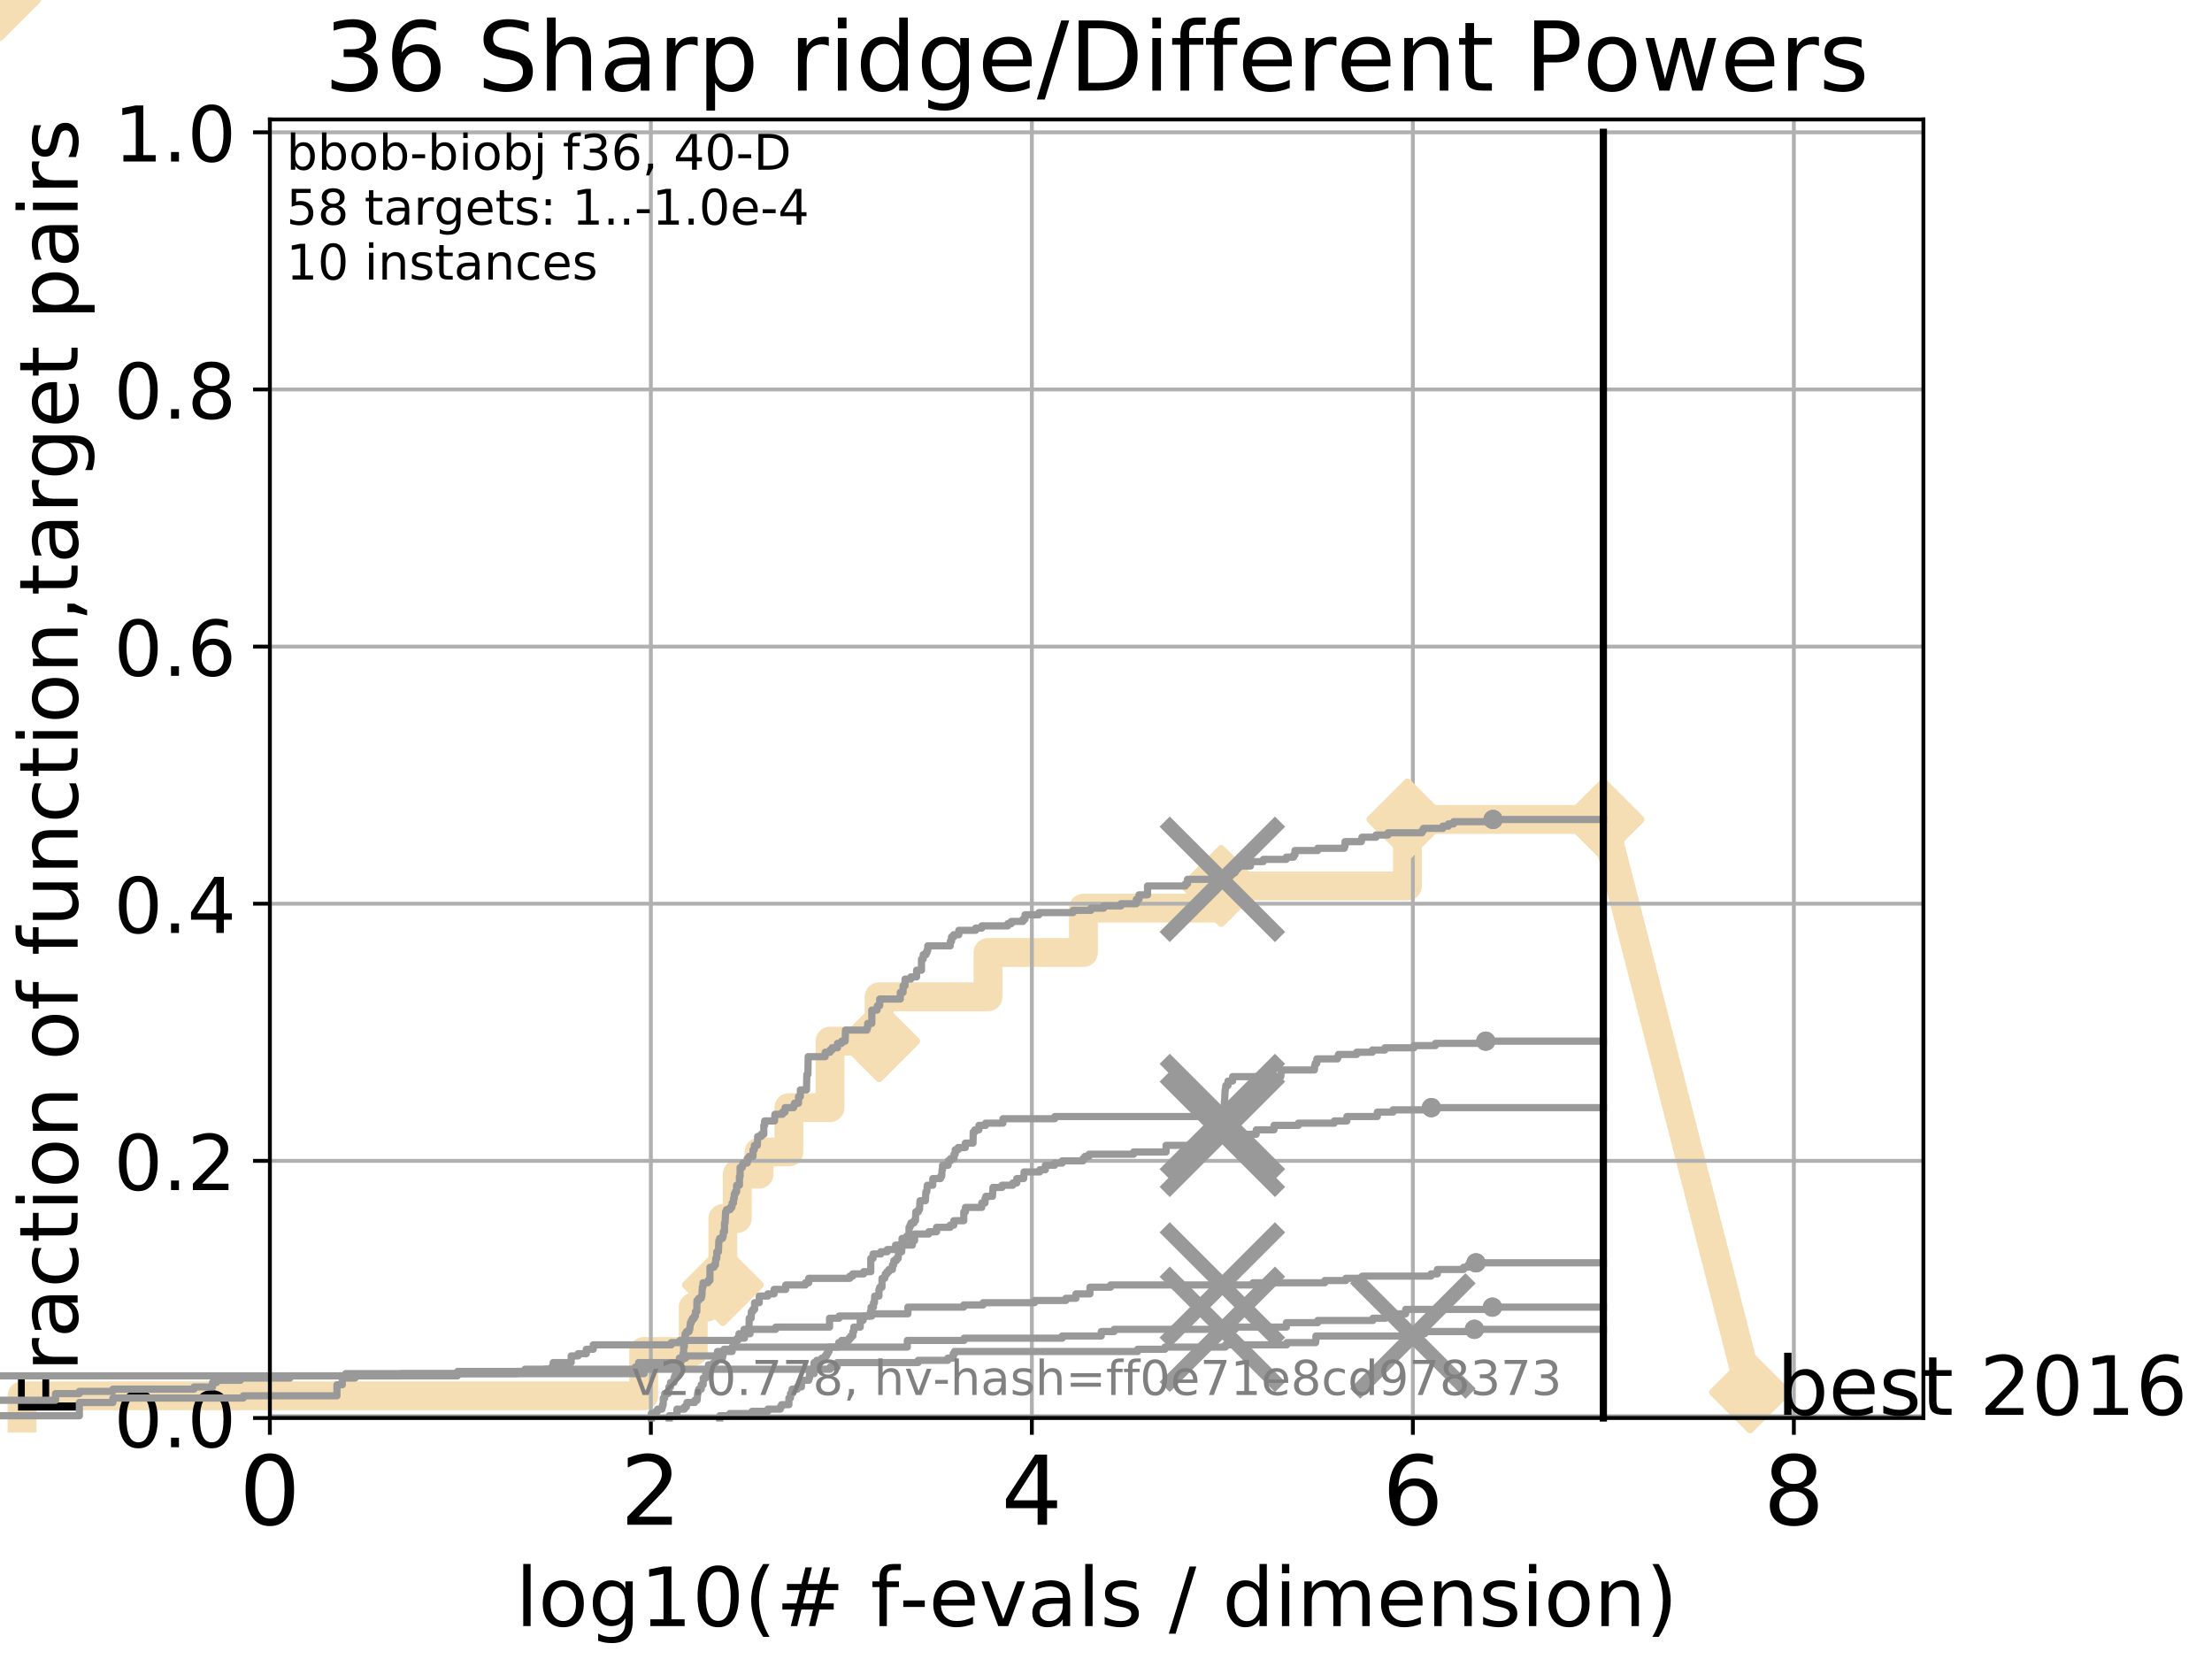<?xml version="1.0" encoding="utf-8" standalone="no"?>
<!DOCTYPE svg PUBLIC "-//W3C//DTD SVG 1.1//EN"
  "http://www.w3.org/Graphics/SVG/1.1/DTD/svg11.dtd">
<!-- Created with matplotlib (http://matplotlib.org/) -->
<svg height="345pt" version="1.1" viewBox="0 0 460 345" width="460pt" xmlns="http://www.w3.org/2000/svg" xmlns:xlink="http://www.w3.org/1999/xlink">
 <defs>
  <style type="text/css">
*{stroke-linecap:butt;stroke-linejoin:round;}
  </style>
 </defs>
 <g id="figure_1">
  <g id="patch_1">
   <path d="M 0 345.6 
L 460.8 345.6 
L 460.8 0 
L 0 0 
z
" style="fill:#ffffff;"/>
  </g>
  <g id="axes_1">
   <g id="patch_2">
    <path d="M 56.12 294.88 
L 399.984 294.88 
L 399.984 24.84 
L 56.12 24.84 
z
" style="fill:#ffffff;"/>
   </g>
   <g id="line2d_1">
    <path d="M 4.579 294.88 
L 4.579 290.27 
L 133.861 290.27 
L 133.861 281.051 
L 144.167 281.051 
L 144.167 271.831 
L 147.01 271.831 
L 147.01 267.221 
L 150.322 267.221 
L 150.322 253.392 
L 153.322 253.392 
L 153.322 244.173 
L 157.859 244.173 
L 157.859 239.563 
L 164.053 239.563 
L 164.053 230.343 
L 172.612 230.343 
L 172.612 216.514 
L 182.822 216.514 
L 182.822 207.294 
L 205.462 207.294 
L 205.462 198.075 
L 225.31 198.075 
L 225.31 188.855 
L 253.968 188.855 
L 253.968 184.246 
L 292.685 184.246 
L 292.685 170.416 
L 333.43 170.416 
" style="fill:none;stroke:#f5deb3;stroke-linecap:square;stroke-width:6;"/>
   </g>
   <g id="line2d_2">
    <path d="M 0 0 
" style="fill:none;stroke:#f5deb3;stroke-linecap:square;stroke-width:6;"/>
    <defs>
     <path d="M -0 7.778 
L 7.778 0 
L 0 -7.778 
L -7.778 -0 
z
" id="me8fb0e4f3f" style="stroke:#f5deb3;stroke-linejoin:miter;stroke-width:1.5;"/>
    </defs>
    <g>
     <use style="fill:#f5deb3;stroke:#f5deb3;stroke-linejoin:miter;stroke-width:1.5;" x="0" xlink:href="#me8fb0e4f3f" y="0"/>
    </g>
   </g>
   <g id="line2d_3">
    <path d="M 333.43 170.416 
L 363.934 289.533 
" style="fill:none;stroke:#f5deb3;stroke-linecap:square;stroke-width:6;"/>
    <g>
     <use style="fill:#f5deb3;stroke:#f5deb3;stroke-linejoin:miter;stroke-width:1.5;" x="333.43" xlink:href="#me8fb0e4f3f" y="170.416"/>
     <use style="fill:#f5deb3;stroke:#f5deb3;stroke-linejoin:miter;stroke-width:1.5;" x="363.934" xlink:href="#me8fb0e4f3f" y="289.533"/>
    </g>
   </g>
   <g id="matplotlib.axis_1">
    <g id="xtick_1">
     <g id="line2d_4">
      <path clip-path="url(#p4520f95e33)" d="M 56.12 294.88 
L 56.12 24.84 
" style="fill:none;stroke:#b0b0b0;stroke-linecap:square;stroke-width:0.8;"/>
     </g>
     <g id="line2d_5">
      <defs>
       <path d="M 0 0 
L 0 3.5 
" id="mb0c4ecc2a5" style="stroke:#000000;stroke-width:0.8;"/>
      </defs>
      <g>
       <use style="stroke:#000000;stroke-width:0.8;" x="56.12" xlink:href="#mb0c4ecc2a5" y="294.88"/>
      </g>
     </g>
     <g id="text_1">
      <!-- 0 -->
      <defs>
       <path d="M 31.781 66.406 
Q 24.172 66.406 20.328 58.906 
Q 16.5 51.422 16.5 36.375 
Q 16.5 21.391 20.328 13.891 
Q 24.172 6.391 31.781 6.391 
Q 39.453 6.391 43.281 13.891 
Q 47.125 21.391 47.125 36.375 
Q 47.125 51.422 43.281 58.906 
Q 39.453 66.406 31.781 66.406 
z
M 31.781 74.219 
Q 44.047 74.219 50.516 64.516 
Q 56.984 54.828 56.984 36.375 
Q 56.984 17.969 50.516 8.266 
Q 44.047 -1.422 31.781 -1.422 
Q 19.531 -1.422 13.062 8.266 
Q 6.594 17.969 6.594 36.375 
Q 6.594 54.828 13.062 64.516 
Q 19.531 74.219 31.781 74.219 
z
" id="DejaVuSans-30"/>
      </defs>
      <g transform="translate(49.758 317.077)scale(0.2 -0.2)">
       <use xlink:href="#DejaVuSans-30"/>
      </g>
     </g>
    </g>
    <g id="xtick_2">
     <g id="line2d_6">
      <path clip-path="url(#p4520f95e33)" d="M 135.351 294.88 
L 135.351 24.84 
" style="fill:none;stroke:#b0b0b0;stroke-linecap:square;stroke-width:0.8;"/>
     </g>
     <g id="line2d_7">
      <g>
       <use style="stroke:#000000;stroke-width:0.8;" x="135.351" xlink:href="#mb0c4ecc2a5" y="294.88"/>
      </g>
     </g>
     <g id="text_2">
      <!-- 2 -->
      <defs>
       <path d="M 19.188 8.297 
L 53.609 8.297 
L 53.609 0 
L 7.328 0 
L 7.328 8.297 
Q 12.938 14.109 22.625 23.891 
Q 32.328 33.688 34.812 36.531 
Q 39.547 41.844 41.422 45.531 
Q 43.312 49.219 43.312 52.781 
Q 43.312 58.594 39.234 62.25 
Q 35.156 65.922 28.609 65.922 
Q 23.969 65.922 18.812 64.312 
Q 13.672 62.703 7.812 59.422 
L 7.812 69.391 
Q 13.766 71.781 18.938 73 
Q 24.125 74.219 28.422 74.219 
Q 39.75 74.219 46.484 68.547 
Q 53.219 62.891 53.219 53.422 
Q 53.219 48.922 51.531 44.891 
Q 49.859 40.875 45.406 35.406 
Q 44.188 33.984 37.641 27.219 
Q 31.109 20.453 19.188 8.297 
z
" id="DejaVuSans-32"/>
      </defs>
      <g transform="translate(128.989 317.077)scale(0.2 -0.2)">
       <use xlink:href="#DejaVuSans-32"/>
      </g>
     </g>
    </g>
    <g id="xtick_3">
     <g id="line2d_8">
      <path clip-path="url(#p4520f95e33)" d="M 214.583 294.88 
L 214.583 24.84 
" style="fill:none;stroke:#b0b0b0;stroke-linecap:square;stroke-width:0.8;"/>
     </g>
     <g id="line2d_9">
      <g>
       <use style="stroke:#000000;stroke-width:0.8;" x="214.583" xlink:href="#mb0c4ecc2a5" y="294.88"/>
      </g>
     </g>
     <g id="text_3">
      <!-- 4 -->
      <defs>
       <path d="M 37.797 64.312 
L 12.891 25.391 
L 37.797 25.391 
z
M 35.203 72.906 
L 47.609 72.906 
L 47.609 25.391 
L 58.016 25.391 
L 58.016 17.188 
L 47.609 17.188 
L 47.609 0 
L 37.797 0 
L 37.797 17.188 
L 4.891 17.188 
L 4.891 26.703 
z
" id="DejaVuSans-34"/>
      </defs>
      <g transform="translate(208.22 317.077)scale(0.2 -0.2)">
       <use xlink:href="#DejaVuSans-34"/>
      </g>
     </g>
    </g>
    <g id="xtick_4">
     <g id="line2d_10">
      <path clip-path="url(#p4520f95e33)" d="M 293.814 294.88 
L 293.814 24.84 
" style="fill:none;stroke:#b0b0b0;stroke-linecap:square;stroke-width:0.8;"/>
     </g>
     <g id="line2d_11">
      <g>
       <use style="stroke:#000000;stroke-width:0.8;" x="293.814" xlink:href="#mb0c4ecc2a5" y="294.88"/>
      </g>
     </g>
     <g id="text_4">
      <!-- 6 -->
      <defs>
       <path d="M 33.016 40.375 
Q 26.375 40.375 22.484 35.828 
Q 18.609 31.297 18.609 23.391 
Q 18.609 15.531 22.484 10.953 
Q 26.375 6.391 33.016 6.391 
Q 39.656 6.391 43.531 10.953 
Q 47.406 15.531 47.406 23.391 
Q 47.406 31.297 43.531 35.828 
Q 39.656 40.375 33.016 40.375 
z
M 52.594 71.297 
L 52.594 62.312 
Q 48.875 64.062 45.094 64.984 
Q 41.312 65.922 37.594 65.922 
Q 27.828 65.922 22.672 59.328 
Q 17.531 52.734 16.797 39.406 
Q 19.672 43.656 24.016 45.922 
Q 28.375 48.188 33.594 48.188 
Q 44.578 48.188 50.953 41.516 
Q 57.328 34.859 57.328 23.391 
Q 57.328 12.156 50.688 5.359 
Q 44.047 -1.422 33.016 -1.422 
Q 20.359 -1.422 13.672 8.266 
Q 6.984 17.969 6.984 36.375 
Q 6.984 53.656 15.188 63.938 
Q 23.391 74.219 37.203 74.219 
Q 40.922 74.219 44.703 73.484 
Q 48.484 72.75 52.594 71.297 
z
" id="DejaVuSans-36"/>
      </defs>
      <g transform="translate(287.452 317.077)scale(0.2 -0.2)">
       <use xlink:href="#DejaVuSans-36"/>
      </g>
     </g>
    </g>
    <g id="xtick_5">
     <g id="line2d_12">
      <path clip-path="url(#p4520f95e33)" d="M 373.045 294.88 
L 373.045 24.84 
" style="fill:none;stroke:#b0b0b0;stroke-linecap:square;stroke-width:0.8;"/>
     </g>
     <g id="line2d_13">
      <g>
       <use style="stroke:#000000;stroke-width:0.8;" x="373.045" xlink:href="#mb0c4ecc2a5" y="294.88"/>
      </g>
     </g>
     <g id="text_5">
      <!-- 8 -->
      <defs>
       <path d="M 31.781 34.625 
Q 24.75 34.625 20.719 30.859 
Q 16.703 27.094 16.703 20.516 
Q 16.703 13.922 20.719 10.156 
Q 24.75 6.391 31.781 6.391 
Q 38.812 6.391 42.859 10.172 
Q 46.922 13.969 46.922 20.516 
Q 46.922 27.094 42.891 30.859 
Q 38.875 34.625 31.781 34.625 
z
M 21.922 38.812 
Q 15.578 40.375 12.031 44.719 
Q 8.5 49.078 8.5 55.328 
Q 8.5 64.062 14.719 69.141 
Q 20.953 74.219 31.781 74.219 
Q 42.672 74.219 48.875 69.141 
Q 55.078 64.062 55.078 55.328 
Q 55.078 49.078 51.531 44.719 
Q 48 40.375 41.703 38.812 
Q 48.828 37.156 52.797 32.312 
Q 56.781 27.484 56.781 20.516 
Q 56.781 9.906 50.312 4.234 
Q 43.844 -1.422 31.781 -1.422 
Q 19.734 -1.422 13.25 4.234 
Q 6.781 9.906 6.781 20.516 
Q 6.781 27.484 10.781 32.312 
Q 14.797 37.156 21.922 38.812 
z
M 18.312 54.391 
Q 18.312 48.734 21.844 45.562 
Q 25.391 42.391 31.781 42.391 
Q 38.141 42.391 41.719 45.562 
Q 45.312 48.734 45.312 54.391 
Q 45.312 60.062 41.719 63.234 
Q 38.141 66.406 31.781 66.406 
Q 25.391 66.406 21.844 63.234 
Q 18.312 60.062 18.312 54.391 
z
" id="DejaVuSans-38"/>
      </defs>
      <g transform="translate(366.683 317.077)scale(0.2 -0.2)">
       <use xlink:href="#DejaVuSans-38"/>
      </g>
     </g>
    </g>
    <g id="text_6">
     <!-- log10(# f-evals / dimension) -->
     <defs>
      <path d="M 9.422 75.984 
L 18.406 75.984 
L 18.406 0 
L 9.422 0 
z
" id="DejaVuSans-6c"/>
      <path d="M 30.609 48.391 
Q 23.391 48.391 19.188 42.75 
Q 14.984 37.109 14.984 27.297 
Q 14.984 17.484 19.156 11.844 
Q 23.344 6.203 30.609 6.203 
Q 37.797 6.203 41.984 11.859 
Q 46.188 17.531 46.188 27.297 
Q 46.188 37.016 41.984 42.703 
Q 37.797 48.391 30.609 48.391 
z
M 30.609 56 
Q 42.328 56 49.016 48.375 
Q 55.719 40.766 55.719 27.297 
Q 55.719 13.875 49.016 6.219 
Q 42.328 -1.422 30.609 -1.422 
Q 18.844 -1.422 12.172 6.219 
Q 5.516 13.875 5.516 27.297 
Q 5.516 40.766 12.172 48.375 
Q 18.844 56 30.609 56 
z
" id="DejaVuSans-6f"/>
      <path d="M 45.406 27.984 
Q 45.406 37.75 41.375 43.109 
Q 37.359 48.484 30.078 48.484 
Q 22.859 48.484 18.828 43.109 
Q 14.797 37.75 14.797 27.984 
Q 14.797 18.266 18.828 12.891 
Q 22.859 7.516 30.078 7.516 
Q 37.359 7.516 41.375 12.891 
Q 45.406 18.266 45.406 27.984 
z
M 54.391 6.781 
Q 54.391 -7.172 48.188 -13.984 
Q 42 -20.797 29.203 -20.797 
Q 24.469 -20.797 20.266 -20.094 
Q 16.062 -19.391 12.109 -17.922 
L 12.109 -9.188 
Q 16.062 -11.328 19.922 -12.344 
Q 23.781 -13.375 27.781 -13.375 
Q 36.625 -13.375 41.016 -8.766 
Q 45.406 -4.156 45.406 5.172 
L 45.406 9.625 
Q 42.625 4.781 38.281 2.391 
Q 33.938 0 27.875 0 
Q 17.828 0 11.672 7.656 
Q 5.516 15.328 5.516 27.984 
Q 5.516 40.672 11.672 48.328 
Q 17.828 56 27.875 56 
Q 33.938 56 38.281 53.609 
Q 42.625 51.219 45.406 46.391 
L 45.406 54.688 
L 54.391 54.688 
z
" id="DejaVuSans-67"/>
      <path d="M 12.406 8.297 
L 28.516 8.297 
L 28.516 63.922 
L 10.984 60.406 
L 10.984 69.391 
L 28.422 72.906 
L 38.281 72.906 
L 38.281 8.297 
L 54.391 8.297 
L 54.391 0 
L 12.406 0 
z
" id="DejaVuSans-31"/>
      <path d="M 31 75.875 
Q 24.469 64.656 21.281 53.656 
Q 18.109 42.672 18.109 31.391 
Q 18.109 20.125 21.312 9.062 
Q 24.516 -2 31 -13.188 
L 23.188 -13.188 
Q 15.875 -1.703 12.234 9.375 
Q 8.594 20.453 8.594 31.391 
Q 8.594 42.281 12.203 53.312 
Q 15.828 64.359 23.188 75.875 
z
" id="DejaVuSans-28"/>
      <path d="M 51.125 44 
L 36.922 44 
L 32.812 27.688 
L 47.125 27.688 
z
M 43.797 71.781 
L 38.719 51.516 
L 52.984 51.516 
L 58.109 71.781 
L 65.922 71.781 
L 60.891 51.516 
L 76.125 51.516 
L 76.125 44 
L 58.984 44 
L 54.984 27.688 
L 70.516 27.688 
L 70.516 20.219 
L 53.078 20.219 
L 48 0 
L 40.188 0 
L 45.219 20.219 
L 30.906 20.219 
L 25.875 0 
L 18.016 0 
L 23.094 20.219 
L 7.719 20.219 
L 7.719 27.688 
L 24.906 27.688 
L 29 44 
L 13.281 44 
L 13.281 51.516 
L 30.906 51.516 
L 35.891 71.781 
z
" id="DejaVuSans-23"/>
      <path id="DejaVuSans-20"/>
      <path d="M 37.109 75.984 
L 37.109 68.5 
L 28.516 68.5 
Q 23.688 68.5 21.797 66.547 
Q 19.922 64.594 19.922 59.516 
L 19.922 54.688 
L 34.719 54.688 
L 34.719 47.703 
L 19.922 47.703 
L 19.922 0 
L 10.891 0 
L 10.891 47.703 
L 2.297 47.703 
L 2.297 54.688 
L 10.891 54.688 
L 10.891 58.5 
Q 10.891 67.625 15.141 71.797 
Q 19.391 75.984 28.609 75.984 
z
" id="DejaVuSans-66"/>
      <path d="M 4.891 31.391 
L 31.203 31.391 
L 31.203 23.391 
L 4.891 23.391 
z
" id="DejaVuSans-2d"/>
      <path d="M 56.203 29.594 
L 56.203 25.203 
L 14.891 25.203 
Q 15.484 15.922 20.484 11.062 
Q 25.484 6.203 34.422 6.203 
Q 39.594 6.203 44.453 7.469 
Q 49.312 8.734 54.109 11.281 
L 54.109 2.781 
Q 49.266 0.734 44.188 -0.344 
Q 39.109 -1.422 33.891 -1.422 
Q 20.797 -1.422 13.156 6.188 
Q 5.516 13.812 5.516 26.812 
Q 5.516 40.234 12.766 48.109 
Q 20.016 56 32.328 56 
Q 43.359 56 49.781 48.891 
Q 56.203 41.797 56.203 29.594 
z
M 47.219 32.234 
Q 47.125 39.594 43.094 43.984 
Q 39.062 48.391 32.422 48.391 
Q 24.906 48.391 20.391 44.141 
Q 15.875 39.891 15.188 32.172 
z
" id="DejaVuSans-65"/>
      <path d="M 2.984 54.688 
L 12.5 54.688 
L 29.594 8.797 
L 46.688 54.688 
L 56.203 54.688 
L 35.688 0 
L 23.484 0 
z
" id="DejaVuSans-76"/>
      <path d="M 34.281 27.484 
Q 23.391 27.484 19.188 25 
Q 14.984 22.516 14.984 16.5 
Q 14.984 11.719 18.141 8.906 
Q 21.297 6.109 26.703 6.109 
Q 34.188 6.109 38.703 11.406 
Q 43.219 16.703 43.219 25.484 
L 43.219 27.484 
z
M 52.203 31.203 
L 52.203 0 
L 43.219 0 
L 43.219 8.297 
Q 40.141 3.328 35.547 0.953 
Q 30.953 -1.422 24.312 -1.422 
Q 15.922 -1.422 10.953 3.297 
Q 6 8.016 6 15.922 
Q 6 25.141 12.172 29.828 
Q 18.359 34.516 30.609 34.516 
L 43.219 34.516 
L 43.219 35.406 
Q 43.219 41.609 39.141 45 
Q 35.062 48.391 27.688 48.391 
Q 23 48.391 18.547 47.266 
Q 14.109 46.141 10.016 43.891 
L 10.016 52.203 
Q 14.938 54.109 19.578 55.047 
Q 24.219 56 28.609 56 
Q 40.484 56 46.344 49.844 
Q 52.203 43.703 52.203 31.203 
z
" id="DejaVuSans-61"/>
      <path d="M 44.281 53.078 
L 44.281 44.578 
Q 40.484 46.531 36.375 47.5 
Q 32.281 48.484 27.875 48.484 
Q 21.188 48.484 17.844 46.438 
Q 14.5 44.391 14.5 40.281 
Q 14.5 37.156 16.891 35.375 
Q 19.281 33.594 26.516 31.984 
L 29.594 31.297 
Q 39.156 29.25 43.188 25.516 
Q 47.219 21.781 47.219 15.094 
Q 47.219 7.469 41.188 3.016 
Q 35.156 -1.422 24.609 -1.422 
Q 20.219 -1.422 15.453 -0.562 
Q 10.688 0.297 5.422 2 
L 5.422 11.281 
Q 10.406 8.688 15.234 7.391 
Q 20.062 6.109 24.812 6.109 
Q 31.156 6.109 34.562 8.281 
Q 37.984 10.453 37.984 14.406 
Q 37.984 18.062 35.516 20.016 
Q 33.062 21.969 24.703 23.781 
L 21.578 24.516 
Q 13.234 26.266 9.516 29.906 
Q 5.812 33.547 5.812 39.891 
Q 5.812 47.609 11.281 51.797 
Q 16.75 56 26.812 56 
Q 31.781 56 36.172 55.266 
Q 40.578 54.547 44.281 53.078 
z
" id="DejaVuSans-73"/>
      <path d="M 25.391 72.906 
L 33.688 72.906 
L 8.297 -9.281 
L 0 -9.281 
z
" id="DejaVuSans-2f"/>
      <path d="M 45.406 46.391 
L 45.406 75.984 
L 54.391 75.984 
L 54.391 0 
L 45.406 0 
L 45.406 8.203 
Q 42.578 3.328 38.25 0.953 
Q 33.938 -1.422 27.875 -1.422 
Q 17.969 -1.422 11.734 6.484 
Q 5.516 14.406 5.516 27.297 
Q 5.516 40.188 11.734 48.094 
Q 17.969 56 27.875 56 
Q 33.938 56 38.25 53.625 
Q 42.578 51.266 45.406 46.391 
z
M 14.797 27.297 
Q 14.797 17.391 18.875 11.75 
Q 22.953 6.109 30.078 6.109 
Q 37.203 6.109 41.297 11.75 
Q 45.406 17.391 45.406 27.297 
Q 45.406 37.203 41.297 42.844 
Q 37.203 48.484 30.078 48.484 
Q 22.953 48.484 18.875 42.844 
Q 14.797 37.203 14.797 27.297 
z
" id="DejaVuSans-64"/>
      <path d="M 9.422 54.688 
L 18.406 54.688 
L 18.406 0 
L 9.422 0 
z
M 9.422 75.984 
L 18.406 75.984 
L 18.406 64.594 
L 9.422 64.594 
z
" id="DejaVuSans-69"/>
      <path d="M 52 44.188 
Q 55.375 50.25 60.062 53.125 
Q 64.75 56 71.094 56 
Q 79.641 56 84.281 50.016 
Q 88.922 44.047 88.922 33.016 
L 88.922 0 
L 79.891 0 
L 79.891 32.719 
Q 79.891 40.578 77.094 44.375 
Q 74.312 48.188 68.609 48.188 
Q 61.625 48.188 57.562 43.547 
Q 53.516 38.922 53.516 30.906 
L 53.516 0 
L 44.484 0 
L 44.484 32.719 
Q 44.484 40.625 41.703 44.406 
Q 38.922 48.188 33.109 48.188 
Q 26.219 48.188 22.156 43.531 
Q 18.109 38.875 18.109 30.906 
L 18.109 0 
L 9.078 0 
L 9.078 54.688 
L 18.109 54.688 
L 18.109 46.188 
Q 21.188 51.219 25.484 53.609 
Q 29.781 56 35.688 56 
Q 41.656 56 45.828 52.969 
Q 50 49.953 52 44.188 
z
" id="DejaVuSans-6d"/>
      <path d="M 54.891 33.016 
L 54.891 0 
L 45.906 0 
L 45.906 32.719 
Q 45.906 40.484 42.875 44.328 
Q 39.844 48.188 33.797 48.188 
Q 26.516 48.188 22.312 43.547 
Q 18.109 38.922 18.109 30.906 
L 18.109 0 
L 9.078 0 
L 9.078 54.688 
L 18.109 54.688 
L 18.109 46.188 
Q 21.344 51.125 25.703 53.562 
Q 30.078 56 35.797 56 
Q 45.219 56 50.047 50.172 
Q 54.891 44.344 54.891 33.016 
z
" id="DejaVuSans-6e"/>
      <path d="M 8.016 75.875 
L 15.828 75.875 
Q 23.141 64.359 26.781 53.312 
Q 30.422 42.281 30.422 31.391 
Q 30.422 20.453 26.781 9.375 
Q 23.141 -1.703 15.828 -13.188 
L 8.016 -13.188 
Q 14.5 -2 17.703 9.062 
Q 20.906 20.125 20.906 31.391 
Q 20.906 42.672 17.703 53.656 
Q 14.5 64.656 8.016 75.875 
z
" id="DejaVuSans-29"/>
     </defs>
     <g transform="translate(107.211 338.154)scale(0.17 -0.17)">
      <use xlink:href="#DejaVuSans-6c"/>
      <use x="27.783" xlink:href="#DejaVuSans-6f"/>
      <use x="88.965" xlink:href="#DejaVuSans-67"/>
      <use x="152.441" xlink:href="#DejaVuSans-31"/>
      <use x="216.064" xlink:href="#DejaVuSans-30"/>
      <use x="279.688" xlink:href="#DejaVuSans-28"/>
      <use x="318.701" xlink:href="#DejaVuSans-23"/>
      <use x="402.49" xlink:href="#DejaVuSans-20"/>
      <use x="434.277" xlink:href="#DejaVuSans-66"/>
      <use x="469.404" xlink:href="#DejaVuSans-2d"/>
      <use x="505.488" xlink:href="#DejaVuSans-65"/>
      <use x="567.012" xlink:href="#DejaVuSans-76"/>
      <use x="626.191" xlink:href="#DejaVuSans-61"/>
      <use x="687.471" xlink:href="#DejaVuSans-6c"/>
      <use x="715.254" xlink:href="#DejaVuSans-73"/>
      <use x="767.354" xlink:href="#DejaVuSans-20"/>
      <use x="799.141" xlink:href="#DejaVuSans-2f"/>
      <use x="832.832" xlink:href="#DejaVuSans-20"/>
      <use x="864.619" xlink:href="#DejaVuSans-64"/>
      <use x="928.096" xlink:href="#DejaVuSans-69"/>
      <use x="955.879" xlink:href="#DejaVuSans-6d"/>
      <use x="1053.291" xlink:href="#DejaVuSans-65"/>
      <use x="1114.814" xlink:href="#DejaVuSans-6e"/>
      <use x="1178.193" xlink:href="#DejaVuSans-73"/>
      <use x="1230.293" xlink:href="#DejaVuSans-69"/>
      <use x="1258.076" xlink:href="#DejaVuSans-6f"/>
      <use x="1319.258" xlink:href="#DejaVuSans-6e"/>
      <use x="1382.637" xlink:href="#DejaVuSans-29"/>
     </g>
    </g>
   </g>
   <g id="matplotlib.axis_2">
    <g id="ytick_1">
     <g id="line2d_14">
      <path clip-path="url(#p4520f95e33)" d="M 56.12 294.88 
L 399.984 294.88 
" style="fill:none;stroke:#b0b0b0;stroke-linecap:square;stroke-width:0.8;"/>
     </g>
     <g id="line2d_15">
      <defs>
       <path d="M 0 0 
L -3.5 0 
" id="m2655af2a95" style="stroke:#000000;stroke-width:0.8;"/>
      </defs>
      <g>
       <use style="stroke:#000000;stroke-width:0.8;" x="56.12" xlink:href="#m2655af2a95" y="294.88"/>
      </g>
     </g>
     <g id="text_7">
      <!-- 0.0 -->
      <defs>
       <path d="M 10.688 12.406 
L 21 12.406 
L 21 0 
L 10.688 0 
z
" id="DejaVuSans-2e"/>
      </defs>
      <g transform="translate(23.675 300.959)scale(0.16 -0.16)">
       <use xlink:href="#DejaVuSans-30"/>
       <use x="63.623" xlink:href="#DejaVuSans-2e"/>
       <use x="95.41" xlink:href="#DejaVuSans-30"/>
      </g>
     </g>
    </g>
    <g id="ytick_2">
     <g id="line2d_16">
      <path clip-path="url(#p4520f95e33)" d="M 56.12 241.407 
L 399.984 241.407 
" style="fill:none;stroke:#b0b0b0;stroke-linecap:square;stroke-width:0.8;"/>
     </g>
     <g id="line2d_17">
      <g>
       <use style="stroke:#000000;stroke-width:0.8;" x="56.12" xlink:href="#m2655af2a95" y="241.407"/>
      </g>
     </g>
     <g id="text_8">
      <!-- 0.2 -->
      <g transform="translate(23.675 247.485)scale(0.16 -0.16)">
       <use xlink:href="#DejaVuSans-30"/>
       <use x="63.623" xlink:href="#DejaVuSans-2e"/>
       <use x="95.41" xlink:href="#DejaVuSans-32"/>
      </g>
     </g>
    </g>
    <g id="ytick_3">
     <g id="line2d_18">
      <path clip-path="url(#p4520f95e33)" d="M 56.12 187.933 
L 399.984 187.933 
" style="fill:none;stroke:#b0b0b0;stroke-linecap:square;stroke-width:0.8;"/>
     </g>
     <g id="line2d_19">
      <g>
       <use style="stroke:#000000;stroke-width:0.8;" x="56.12" xlink:href="#m2655af2a95" y="187.933"/>
      </g>
     </g>
     <g id="text_9">
      <!-- 0.4 -->
      <g transform="translate(23.675 194.012)scale(0.16 -0.16)">
       <use xlink:href="#DejaVuSans-30"/>
       <use x="63.623" xlink:href="#DejaVuSans-2e"/>
       <use x="95.41" xlink:href="#DejaVuSans-34"/>
      </g>
     </g>
    </g>
    <g id="ytick_4">
     <g id="line2d_20">
      <path clip-path="url(#p4520f95e33)" d="M 56.12 134.46 
L 399.984 134.46 
" style="fill:none;stroke:#b0b0b0;stroke-linecap:square;stroke-width:0.8;"/>
     </g>
     <g id="line2d_21">
      <g>
       <use style="stroke:#000000;stroke-width:0.8;" x="56.12" xlink:href="#m2655af2a95" y="134.46"/>
      </g>
     </g>
     <g id="text_10">
      <!-- 0.6 -->
      <g transform="translate(23.675 140.539)scale(0.16 -0.16)">
       <use xlink:href="#DejaVuSans-30"/>
       <use x="63.623" xlink:href="#DejaVuSans-2e"/>
       <use x="95.41" xlink:href="#DejaVuSans-36"/>
      </g>
     </g>
    </g>
    <g id="ytick_5">
     <g id="line2d_22">
      <path clip-path="url(#p4520f95e33)" d="M 56.12 80.987 
L 399.984 80.987 
" style="fill:none;stroke:#b0b0b0;stroke-linecap:square;stroke-width:0.8;"/>
     </g>
     <g id="line2d_23">
      <g>
       <use style="stroke:#000000;stroke-width:0.8;" x="56.12" xlink:href="#m2655af2a95" y="80.987"/>
      </g>
     </g>
     <g id="text_11">
      <!-- 0.8 -->
      <g transform="translate(23.675 87.066)scale(0.16 -0.16)">
       <use xlink:href="#DejaVuSans-30"/>
       <use x="63.623" xlink:href="#DejaVuSans-2e"/>
       <use x="95.41" xlink:href="#DejaVuSans-38"/>
      </g>
     </g>
    </g>
    <g id="ytick_6">
     <g id="line2d_24">
      <path clip-path="url(#p4520f95e33)" d="M 56.12 27.514 
L 399.984 27.514 
" style="fill:none;stroke:#b0b0b0;stroke-linecap:square;stroke-width:0.8;"/>
     </g>
     <g id="line2d_25">
      <g>
       <use style="stroke:#000000;stroke-width:0.8;" x="56.12" xlink:href="#m2655af2a95" y="27.514"/>
      </g>
     </g>
     <g id="text_12">
      <!-- 1.0 -->
      <g transform="translate(23.675 33.592)scale(0.16 -0.16)">
       <use xlink:href="#DejaVuSans-31"/>
       <use x="63.623" xlink:href="#DejaVuSans-2e"/>
       <use x="95.41" xlink:href="#DejaVuSans-30"/>
      </g>
     </g>
    </g>
    <g id="text_13">
     <!-- Fraction of function,target pairs -->
     <defs>
      <path d="M 9.812 72.906 
L 51.703 72.906 
L 51.703 64.594 
L 19.672 64.594 
L 19.672 43.109 
L 48.578 43.109 
L 48.578 34.812 
L 19.672 34.812 
L 19.672 0 
L 9.812 0 
z
" id="DejaVuSans-46"/>
      <path d="M 41.109 46.297 
Q 39.594 47.172 37.812 47.578 
Q 36.031 48 33.891 48 
Q 26.266 48 22.188 43.047 
Q 18.109 38.094 18.109 28.812 
L 18.109 0 
L 9.078 0 
L 9.078 54.688 
L 18.109 54.688 
L 18.109 46.188 
Q 20.953 51.172 25.484 53.578 
Q 30.031 56 36.531 56 
Q 37.453 56 38.578 55.875 
Q 39.703 55.766 41.062 55.516 
z
" id="DejaVuSans-72"/>
      <path d="M 48.781 52.594 
L 48.781 44.188 
Q 44.969 46.297 41.141 47.344 
Q 37.312 48.391 33.406 48.391 
Q 24.656 48.391 19.812 42.844 
Q 14.984 37.312 14.984 27.297 
Q 14.984 17.281 19.812 11.734 
Q 24.656 6.203 33.406 6.203 
Q 37.312 6.203 41.141 7.25 
Q 44.969 8.297 48.781 10.406 
L 48.781 2.094 
Q 45.016 0.344 40.984 -0.531 
Q 36.969 -1.422 32.422 -1.422 
Q 20.062 -1.422 12.781 6.344 
Q 5.516 14.109 5.516 27.297 
Q 5.516 40.672 12.859 48.328 
Q 20.219 56 33.016 56 
Q 37.156 56 41.109 55.141 
Q 45.062 54.297 48.781 52.594 
z
" id="DejaVuSans-63"/>
      <path d="M 18.312 70.219 
L 18.312 54.688 
L 36.812 54.688 
L 36.812 47.703 
L 18.312 47.703 
L 18.312 18.016 
Q 18.312 11.328 20.141 9.422 
Q 21.969 7.516 27.594 7.516 
L 36.812 7.516 
L 36.812 0 
L 27.594 0 
Q 17.188 0 13.234 3.875 
Q 9.281 7.766 9.281 18.016 
L 9.281 47.703 
L 2.688 47.703 
L 2.688 54.688 
L 9.281 54.688 
L 9.281 70.219 
z
" id="DejaVuSans-74"/>
      <path d="M 8.5 21.578 
L 8.5 54.688 
L 17.484 54.688 
L 17.484 21.922 
Q 17.484 14.156 20.5 10.266 
Q 23.531 6.391 29.594 6.391 
Q 36.859 6.391 41.078 11.031 
Q 45.312 15.672 45.312 23.688 
L 45.312 54.688 
L 54.297 54.688 
L 54.297 0 
L 45.312 0 
L 45.312 8.406 
Q 42.047 3.422 37.719 1 
Q 33.406 -1.422 27.688 -1.422 
Q 18.266 -1.422 13.375 4.438 
Q 8.5 10.297 8.5 21.578 
z
M 31.109 56 
z
" id="DejaVuSans-75"/>
      <path d="M 11.719 12.406 
L 22.016 12.406 
L 22.016 4 
L 14.016 -11.625 
L 7.719 -11.625 
L 11.719 4 
z
" id="DejaVuSans-2c"/>
      <path d="M 18.109 8.203 
L 18.109 -20.797 
L 9.078 -20.797 
L 9.078 54.688 
L 18.109 54.688 
L 18.109 46.391 
Q 20.953 51.266 25.266 53.625 
Q 29.594 56 35.594 56 
Q 45.562 56 51.781 48.094 
Q 58.016 40.188 58.016 27.297 
Q 58.016 14.406 51.781 6.484 
Q 45.562 -1.422 35.594 -1.422 
Q 29.594 -1.422 25.266 0.953 
Q 20.953 3.328 18.109 8.203 
z
M 48.688 27.297 
Q 48.688 37.203 44.609 42.844 
Q 40.531 48.484 33.406 48.484 
Q 26.266 48.484 22.188 42.844 
Q 18.109 37.203 18.109 27.297 
Q 18.109 17.391 22.188 11.75 
Q 26.266 6.109 33.406 6.109 
Q 40.531 6.109 44.609 11.75 
Q 48.688 17.391 48.688 27.297 
z
" id="DejaVuSans-70"/>
     </defs>
     <g transform="translate(16.14 294.999)rotate(-90)scale(0.17 -0.17)">
      <use xlink:href="#DejaVuSans-46"/>
      <use x="57.41" xlink:href="#DejaVuSans-72"/>
      <use x="98.523" xlink:href="#DejaVuSans-61"/>
      <use x="159.803" xlink:href="#DejaVuSans-63"/>
      <use x="214.783" xlink:href="#DejaVuSans-74"/>
      <use x="253.992" xlink:href="#DejaVuSans-69"/>
      <use x="281.775" xlink:href="#DejaVuSans-6f"/>
      <use x="342.957" xlink:href="#DejaVuSans-6e"/>
      <use x="406.336" xlink:href="#DejaVuSans-20"/>
      <use x="438.123" xlink:href="#DejaVuSans-6f"/>
      <use x="499.305" xlink:href="#DejaVuSans-66"/>
      <use x="534.51" xlink:href="#DejaVuSans-20"/>
      <use x="566.297" xlink:href="#DejaVuSans-66"/>
      <use x="601.502" xlink:href="#DejaVuSans-75"/>
      <use x="664.881" xlink:href="#DejaVuSans-6e"/>
      <use x="728.26" xlink:href="#DejaVuSans-63"/>
      <use x="783.24" xlink:href="#DejaVuSans-74"/>
      <use x="822.449" xlink:href="#DejaVuSans-69"/>
      <use x="850.232" xlink:href="#DejaVuSans-6f"/>
      <use x="911.414" xlink:href="#DejaVuSans-6e"/>
      <use x="974.793" xlink:href="#DejaVuSans-2c"/>
      <use x="1006.58" xlink:href="#DejaVuSans-74"/>
      <use x="1045.789" xlink:href="#DejaVuSans-61"/>
      <use x="1107.068" xlink:href="#DejaVuSans-72"/>
      <use x="1148.166" xlink:href="#DejaVuSans-67"/>
      <use x="1211.643" xlink:href="#DejaVuSans-65"/>
      <use x="1273.166" xlink:href="#DejaVuSans-74"/>
      <use x="1312.375" xlink:href="#DejaVuSans-20"/>
      <use x="1344.162" xlink:href="#DejaVuSans-70"/>
      <use x="1407.639" xlink:href="#DejaVuSans-61"/>
      <use x="1468.918" xlink:href="#DejaVuSans-69"/>
      <use x="1496.701" xlink:href="#DejaVuSans-72"/>
      <use x="1537.814" xlink:href="#DejaVuSans-73"/>
     </g>
    </g>
   </g>
   <g id="line2d_26">
    <defs>
     <path d="M 0 1.5 
C 0.398 1.5 0.779 1.342 1.061 1.061 
C 1.342 0.779 1.5 0.398 1.5 0 
C 1.5 -0.398 1.342 -0.779 1.061 -1.061 
C 0.779 -1.342 0.398 -1.5 0 -1.5 
C -0.398 -1.5 -0.779 -1.342 -1.061 -1.061 
C -1.342 -0.779 -1.5 -0.398 -1.5 0 
C -1.5 0.398 -1.342 0.779 -1.061 1.061 
C -0.779 1.342 -0.398 1.5 0 1.5 
z
" id="mc4b90e51d6" style="stroke:#f5deb3;"/>
    </defs>
    <g>
     <use style="fill:#f5deb3;stroke:#f5deb3;" x="292.685" xlink:href="#mc4b90e51d6" y="170.416"/>
     <use style="fill:#f5deb3;stroke:#f5deb3;" x="292.685" xlink:href="#mc4b90e51d6" y="170.416"/>
    </g>
   </g>
   <g id="line2d_27">
    <g>
     <use style="fill:#f5deb3;stroke:#f5deb3;stroke-linejoin:miter;stroke-width:1.5;" x="150.322" xlink:href="#me8fb0e4f3f" y="267.221"/>
     <use style="fill:#f5deb3;stroke:#f5deb3;stroke-linejoin:miter;stroke-width:1.5;" x="182.822" xlink:href="#me8fb0e4f3f" y="216.514"/>
     <use style="fill:#f5deb3;stroke:#f5deb3;stroke-linejoin:miter;stroke-width:1.5;" x="253.968" xlink:href="#me8fb0e4f3f" y="184.246"/>
     <use style="fill:#f5deb3;stroke:#f5deb3;stroke-linejoin:miter;stroke-width:1.5;" x="292.685" xlink:href="#me8fb0e4f3f" y="170.416"/>
     <use style="fill:#f5deb3;stroke:#f5deb3;stroke-linejoin:miter;stroke-width:1.5;" x="333.43" xlink:href="#me8fb0e4f3f" y="170.416"/>
    </g>
   </g>
   <g id="line2d_28">
    <defs>
     <path d="M 0 1.5 
C 0.398 1.5 0.779 1.342 1.061 1.061 
C 1.342 0.779 1.5 0.398 1.5 0 
C 1.5 -0.398 1.342 -0.779 1.061 -1.061 
C 0.779 -1.342 0.398 -1.5 0 -1.5 
C -0.398 -1.5 -0.779 -1.342 -1.061 -1.061 
C -1.342 -0.779 -1.5 -0.398 -1.5 0 
C -1.5 0.398 -1.342 0.779 -1.061 1.061 
C -0.779 1.342 -0.398 1.5 0 1.5 
z
" id="m47a0c2312b" style="stroke:#999999;"/>
    </defs>
    <g>
     <use style="fill:#999999;stroke:#999999;" x="306.942" xlink:href="#m47a0c2312b" y="262.612"/>
     <use style="fill:#999999;stroke:#999999;" x="306.942" xlink:href="#m47a0c2312b" y="262.612"/>
    </g>
   </g>
   <g id="line2d_29">
    <path d="M -1 286.121 
L 95.123 286.121 
L 95.123 285.66 
L 95.167 285.66 
L 95.167 285.199 
L 113.342 285.199 
L 113.342 284.739 
L 114.737 284.739 
L 114.737 284.278 
L 115.034 284.278 
L 115.034 283.356 
L 118.783 283.356 
L 118.783 281.973 
L 120.22 281.973 
L 120.22 281.512 
L 121.926 281.512 
L 121.926 280.59 
L 123.374 280.59 
L 123.374 279.668 
L 139.602 279.668 
L 139.602 279.207 
L 141.39 279.207 
L 141.39 278.746 
L 153.319 278.746 
L 153.319 278.285 
L 154.809 278.285 
L 154.809 277.363 
L 155.971 277.363 
L 155.971 276.441 
L 161.31 276.441 
L 161.31 275.98 
L 172.513 275.98 
L 172.513 274.136 
L 174.485 274.136 
L 174.485 273.675 
L 181.298 273.675 
L 181.298 273.214 
L 188.801 273.214 
L 188.801 271.831 
L 200.404 271.831 
L 200.404 271.37 
L 204.444 271.37 
L 204.444 270.909 
L 215.142 270.909 
L 215.142 270.448 
L 221.647 270.448 
L 221.647 269.987 
L 223.743 269.987 
L 223.743 269.065 
L 226.661 269.065 
L 226.661 267.682 
L 230.949 267.682 
L 230.949 267.221 
L 260.561 267.221 
L 260.561 266.76 
L 275.492 266.76 
L 275.492 266.299 
L 279.874 266.299 
L 279.874 265.838 
L 283.364 265.838 
L 283.364 265.378 
L 297.581 265.378 
L 297.581 264.917 
L 298.911 264.917 
L 298.911 264.456 
L 298.911 264.456 
L 298.911 263.995 
L 304.35 263.995 
L 304.35 263.534 
L 305.258 263.534 
L 305.258 263.073 
L 306.942 263.073 
L 306.942 262.612 
L 333.43 262.612 
" style="fill:none;stroke:#999999;stroke-linecap:square;stroke-width:1.5;"/>
   </g>
   <g id="line2d_30"/>
   <g id="line2d_31">
    <path d="M 0 0 
" style="fill:none;stroke:#999999;stroke-linecap:square;stroke-width:1.5;"/>
   </g>
   <g id="line2d_32">
    <path clip-path="url(#p4520f95e33)" d="M 254.199 267.221 
" style="fill:none;stroke:#999999;stroke-linecap:square;stroke-width:1.5;"/>
    <defs>
     <path d="M -12 12 
L 12 -12 
M -12 -12 
L 12 12 
" id="mf29b904faf" style="stroke:#999999;stroke-width:3;"/>
    </defs>
    <g clip-path="url(#p4520f95e33)">
     <use style="fill:#999999;stroke:#999999;stroke-width:3;" x="254.199" xlink:href="#mf29b904faf" y="267.221"/>
    </g>
   </g>
   <g id="line2d_33">
    <path clip-path="url(#p4520f95e33)" d="M 56.12 294.88 
L 56.12 294.88 
L 56.12 294.88 
L 56.12 294.88 
L 399.984 294.88 
" style="fill:none;stroke:#999999;stroke-linecap:square;stroke-width:1.5;"/>
   </g>
   <g id="line2d_34"/>
   <g id="line2d_35">
    <path clip-path="url(#p4520f95e33)" d="M 0 0 
" style="fill:none;stroke:#999999;stroke-linecap:square;stroke-width:1.5;"/>
   </g>
   <g id="line2d_36">
    <g>
     <use style="fill:#999999;stroke:#999999;" x="310.364" xlink:href="#m47a0c2312b" y="271.831"/>
     <use style="fill:#999999;stroke:#999999;" x="310.364" xlink:href="#m47a0c2312b" y="271.831"/>
    </g>
   </g>
   <g id="line2d_37">
    <path d="M -1 291.192 
L 11.555 291.192 
L 11.555 289.809 
L 16.504 289.809 
L 16.504 289.348 
L 23.48 289.348 
L 23.48 288.887 
L 40.355 288.887 
L 40.355 288.426 
L 44.194 288.426 
L 44.194 287.504 
L 45.034 287.504 
L 45.034 287.043 
L 49.983 287.043 
L 49.983 286.582 
L 60.3 286.582 
L 60.3 286.121 
L 71.885 286.121 
L 71.885 285.66 
L 107.467 285.66 
L 107.467 285.199 
L 109.164 285.199 
L 109.164 284.739 
L 132.125 284.739 
L 132.125 284.278 
L 132.806 284.278 
L 132.806 283.356 
L 141.287 283.356 
L 141.287 282.434 
L 142.589 282.434 
L 142.589 281.973 
L 149.204 281.973 
L 149.204 281.051 
L 152.254 281.051 
L 152.254 280.129 
L 188.684 280.129 
L 188.684 278.746 
L 200.486 278.746 
L 200.486 278.285 
L 220.899 278.285 
L 220.899 277.824 
L 229.011 277.824 
L 229.011 276.902 
L 231.687 276.902 
L 231.687 276.441 
L 256.872 276.441 
L 256.872 275.98 
L 267.512 275.98 
L 267.512 275.058 
L 274.038 275.058 
L 274.038 274.597 
L 285.501 274.597 
L 285.501 274.136 
L 288.086 274.136 
L 288.086 273.675 
L 290.333 273.675 
L 290.333 273.214 
L 292.32 273.214 
L 292.32 272.292 
L 310.364 272.292 
L 310.364 271.831 
L 333.43 271.831 
" style="fill:none;stroke:#999999;stroke-linecap:square;stroke-width:1.5;"/>
   </g>
   <g id="line2d_38"/>
   <g id="line2d_39">
    <path d="M 0 0 
" style="fill:none;stroke:#999999;stroke-linecap:square;stroke-width:1.5;"/>
   </g>
   <g id="line2d_40">
    <path clip-path="url(#p4520f95e33)" d="M 254.198 276.441 
" style="fill:none;stroke:#999999;stroke-linecap:square;stroke-width:1.5;"/>
    <g clip-path="url(#p4520f95e33)">
     <use style="fill:#999999;stroke:#999999;stroke-width:3;" x="254.198" xlink:href="#mf29b904faf" y="276.441"/>
    </g>
   </g>
   <g id="line2d_41">
    <g>
     <use style="fill:#999999;stroke:#999999;" x="306.61" xlink:href="#m47a0c2312b" y="276.441"/>
     <use style="fill:#999999;stroke:#999999;" x="306.61" xlink:href="#m47a0c2312b" y="276.441"/>
    </g>
   </g>
   <g id="line2d_42">
    <path d="M -1 294.419 
L 16.504 294.419 
L 16.504 291.653 
L 23.48 291.653 
L 23.48 290.731 
L 50.587 290.731 
L 50.587 290.27 
L 70.072 290.27 
L 70.072 287.965 
L 71.182 287.965 
L 71.182 286.582 
L 73.834 286.582 
L 73.834 286.121 
L 83.463 286.121 
L 83.463 285.66 
L 133.945 285.66 
L 133.945 284.739 
L 172.624 284.739 
L 172.624 284.278 
L 174.092 284.278 
L 174.092 283.356 
L 190.933 283.356 
L 190.933 282.895 
L 197.102 282.895 
L 197.102 282.434 
L 198.226 282.434 
L 198.226 281.512 
L 198.503 281.512 
L 198.503 281.051 
L 236.576 281.051 
L 236.576 280.59 
L 242.26 280.59 
L 242.26 280.129 
L 254.83 280.129 
L 254.83 279.668 
L 267.586 279.668 
L 267.586 279.207 
L 273.598 279.207 
L 273.598 278.746 
L 273.654 278.746 
L 273.654 277.824 
L 294.421 277.824 
L 294.421 277.363 
L 296.288 277.363 
L 296.288 276.902 
L 306.61 276.902 
L 306.61 276.441 
L 333.43 276.441 
" style="fill:none;stroke:#999999;stroke-linecap:square;stroke-width:1.5;"/>
   </g>
   <g id="line2d_43"/>
   <g id="line2d_44">
    <path d="M 0 0 
" style="fill:none;stroke:#999999;stroke-linecap:square;stroke-width:1.5;"/>
   </g>
   <g id="line2d_45">
    <path clip-path="url(#p4520f95e33)" d="M 293.814 277.824 
" style="fill:none;stroke:#999999;stroke-linecap:square;stroke-width:1.5;"/>
    <g clip-path="url(#p4520f95e33)">
     <use style="fill:#999999;stroke:#999999;stroke-width:3;" x="293.814" xlink:href="#mf29b904faf" y="277.824"/>
    </g>
   </g>
   <g id="line2d_46">
    <g>
     <use style="fill:#999999;stroke:#999999;" x="310.493" xlink:href="#m47a0c2312b" y="170.416"/>
     <use style="fill:#999999;stroke:#999999;" x="310.493" xlink:href="#m47a0c2312b" y="170.416"/>
    </g>
   </g>
   <g id="line2d_47">
    <path d="M 135.45 294.88 
L 135.45 293.958 
L 136.394 293.958 
L 136.394 293.497 
L 136.755 293.497 
L 136.755 293.036 
L 137.658 293.036 
L 137.658 292.575 
L 137.782 292.575 
L 137.782 292.114 
L 137.927 292.114 
L 137.935 290.731 
L 138.228 290.731 
L 138.228 289.809 
L 138.951 289.809 
L 138.951 289.348 
L 139.101 289.348 
L 139.111 288.426 
L 139.443 288.426 
L 139.443 287.504 
L 140.141 287.504 
L 140.141 286.582 
L 140.319 286.582 
L 140.319 286.121 
L 140.556 286.121 
L 140.556 285.66 
L 140.874 285.66 
L 140.874 285.199 
L 141.26 285.199 
L 141.26 283.817 
L 141.472 283.817 
L 141.472 282.895 
L 141.865 282.895 
L 141.865 282.434 
L 142.041 282.434 
L 142.041 281.512 
L 142.166 281.512 
L 142.166 280.129 
L 142.316 280.129 
L 142.35 278.285 
L 142.462 278.285 
L 142.467 277.363 
L 142.755 277.363 
L 142.755 276.902 
L 143.3 276.902 
L 143.3 276.441 
L 143.443 276.441 
L 143.534 275.519 
L 143.574 275.519 
L 143.574 275.058 
L 143.755 275.058 
L 143.755 274.597 
L 144.027 274.597 
L 144.027 274.136 
L 144.384 274.136 
L 144.384 273.675 
L 144.622 273.675 
L 144.624 272.753 
L 144.903 272.753 
L 144.938 270.448 
L 145.306 270.448 
L 145.306 269.987 
L 145.833 269.987 
L 145.833 269.526 
L 145.963 269.526 
L 146.049 267.682 
L 146.178 267.682 
L 146.201 266.76 
L 147.225 266.76 
L 147.225 266.299 
L 147.622 266.299 
L 147.651 263.534 
L 148.461 263.534 
L 148.461 263.073 
L 148.779 263.073 
L 148.842 261.69 
L 149.065 261.69 
L 149.065 260.307 
L 149.408 260.307 
L 149.49 258.002 
L 149.655 258.002 
L 149.655 257.541 
L 150.241 257.541 
L 150.241 257.08 
L 150.396 257.08 
L 150.414 256.158 
L 150.665 256.158 
L 150.665 254.314 
L 150.789 254.314 
L 150.891 252.009 
L 151.085 252.009 
L 151.085 251.548 
L 151.842 251.548 
L 151.842 251.087 
L 152.199 251.087 
L 152.249 250.165 
L 152.531 250.165 
L 152.531 249.243 
L 152.69 249.243 
L 152.69 248.321 
L 152.894 248.321 
L 152.894 247.86 
L 153.181 247.86 
L 153.185 246.477 
L 153.773 246.477 
L 153.773 244.634 
L 153.911 244.634 
L 153.911 242.79 
L 154.36 242.79 
L 154.36 242.329 
L 154.525 242.329 
L 154.525 241.868 
L 155.391 241.868 
L 155.391 240.946 
L 155.767 240.946 
L 155.767 240.485 
L 156.594 240.485 
L 156.594 239.102 
L 156.872 239.102 
L 156.872 238.18 
L 157.5 238.18 
L 157.566 236.336 
L 158.298 236.336 
L 158.298 235.875 
L 158.836 235.875 
L 158.836 234.031 
L 159.015 234.031 
L 159.015 233.109 
L 161.066 233.109 
L 161.151 231.726 
L 162.714 231.726 
L 162.714 231.265 
L 163.259 231.265 
L 163.259 230.343 
L 165.041 230.343 
L 165.041 229.882 
L 165.218 229.882 
L 165.218 229.421 
L 166.06 229.421 
L 166.06 228.038 
L 166.442 228.038 
L 166.442 226.655 
L 167.718 226.655 
L 167.786 223.429 
L 168.005 223.429 
L 168.067 219.741 
L 171.603 219.741 
L 171.603 218.819 
L 172.619 218.819 
L 172.619 218.358 
L 173.035 218.358 
L 173.035 217.897 
L 174.166 217.897 
L 174.166 216.975 
L 175.026 216.975 
L 175.026 216.514 
L 175.761 216.514 
L 175.828 214.209 
L 180.281 214.209 
L 180.281 213.748 
L 180.439 213.748 
L 180.439 212.826 
L 181.301 212.826 
L 181.301 210.06 
L 182.395 210.06 
L 182.46 209.138 
L 182.938 209.138 
L 182.938 207.755 
L 187.22 207.755 
L 187.22 206.373 
L 187.804 206.373 
L 187.804 204.99 
L 188.213 204.99 
L 188.213 203.607 
L 189.422 203.607 
L 189.422 203.146 
L 190.615 203.146 
L 190.615 201.763 
L 191.627 201.763 
L 191.627 199.458 
L 191.983 199.458 
L 191.983 198.536 
L 192.566 198.536 
L 192.566 198.075 
L 192.788 198.075 
L 192.788 197.614 
L 192.94 197.614 
L 192.94 196.692 
L 197.619 196.692 
L 197.619 195.77 
L 197.87 195.77 
L 197.87 194.848 
L 198.315 194.848 
L 198.315 194.387 
L 199.389 194.387 
L 199.389 193.465 
L 202.895 193.465 
L 202.895 193.004 
L 204.163 193.004 
L 204.163 192.543 
L 209.566 192.543 
L 209.566 192.082 
L 210.297 192.082 
L 210.297 191.621 
L 212.727 191.621 
L 212.727 191.16 
L 213.157 191.16 
L 213.157 190.238 
L 216.047 190.238 
L 216.047 189.777 
L 223.161 189.777 
L 223.161 189.316 
L 226.866 189.316 
L 226.866 188.855 
L 229.522 188.855 
L 229.522 188.394 
L 233.114 188.394 
L 233.114 187.933 
L 236.314 187.933 
L 236.314 187.012 
L 236.863 187.012 
L 236.863 186.09 
L 238.636 186.09 
L 238.636 184.246 
L 246.518 184.246 
L 246.518 183.785 
L 246.948 183.785 
L 246.948 182.863 
L 254.838 182.863 
L 254.947 181.941 
L 255.713 181.941 
L 255.713 181.48 
L 256.821 181.48 
L 256.821 180.097 
L 260.045 180.097 
L 260.045 179.175 
L 262.709 179.175 
L 262.709 178.714 
L 267.485 178.714 
L 267.485 178.253 
L 269.009 178.253 
L 269.009 177.792 
L 269.295 177.792 
L 269.295 176.87 
L 274.019 176.87 
L 274.019 176.409 
L 279.552 176.409 
L 279.552 175.948 
L 279.708 175.948 
L 279.708 175.026 
L 283.101 175.026 
L 283.101 174.565 
L 283.228 174.565 
L 283.228 174.104 
L 286.148 174.104 
L 286.148 173.643 
L 288.645 173.643 
L 288.645 173.182 
L 295.709 173.182 
L 295.709 172.721 
L 296.016 172.721 
L 296.016 172.26 
L 300.046 172.26 
L 300.046 171.799 
L 301.204 171.799 
L 301.204 171.338 
L 302.289 171.338 
L 302.289 170.877 
L 310.493 170.877 
L 310.493 170.416 
L 333.43 170.416 
L 333.43 170.416 
" style="fill:none;stroke:#999999;stroke-linecap:square;stroke-width:1.5;"/>
   </g>
   <g id="line2d_48"/>
   <g id="line2d_49">
    <path d="M 0 0 
" style="fill:none;stroke:#999999;stroke-linecap:square;stroke-width:1.5;"/>
   </g>
   <g id="line2d_50">
    <path clip-path="url(#p4520f95e33)" d="M 254.198 182.863 
" style="fill:none;stroke:#999999;stroke-linecap:square;stroke-width:1.5;"/>
    <g clip-path="url(#p4520f95e33)">
     <use style="fill:#999999;stroke:#999999;stroke-width:3;" x="254.198" xlink:href="#mf29b904faf" y="182.863"/>
    </g>
   </g>
   <g id="line2d_51">
    <g>
     <use style="fill:#999999;stroke:#999999;" x="308.971" xlink:href="#m47a0c2312b" y="216.514"/>
     <use style="fill:#999999;stroke:#999999;" x="308.971" xlink:href="#m47a0c2312b" y="216.514"/>
    </g>
   </g>
   <g id="line2d_52">
    <path d="M 149.665 294.88 
L 149.665 294.419 
L 151.764 294.419 
L 151.764 293.958 
L 156.394 293.958 
L 156.394 293.497 
L 159.675 293.497 
L 159.675 293.036 
L 162.26 293.036 
L 162.26 292.575 
L 162.511 292.575 
L 162.511 292.114 
L 164.057 292.114 
L 164.057 290.731 
L 164.384 290.731 
L 164.384 289.809 
L 164.723 289.809 
L 164.723 288.887 
L 165.801 288.887 
L 165.801 288.426 
L 166.657 288.426 
L 166.711 287.043 
L 168.185 287.043 
L 168.185 286.582 
L 168.358 286.582 
L 168.358 285.66 
L 169.292 285.66 
L 169.292 283.356 
L 169.854 283.356 
L 169.854 282.895 
L 170.901 282.895 
L 170.901 282.434 
L 171.556 282.434 
L 171.556 281.973 
L 171.901 281.973 
L 171.901 281.512 
L 172.151 281.512 
L 172.151 281.051 
L 172.405 281.051 
L 172.405 280.129 
L 174.412 280.129 
L 174.412 279.207 
L 175.03 279.207 
L 175.03 278.746 
L 176.549 278.746 
L 176.549 278.285 
L 176.934 278.285 
L 176.934 277.824 
L 177.363 277.824 
L 177.363 276.902 
L 177.55 276.902 
L 177.564 275.98 
L 178.891 275.98 
L 178.891 274.597 
L 179.48 274.597 
L 179.571 273.675 
L 181 273.675 
L 181 272.753 
L 181.149 272.753 
L 181.149 271.831 
L 181.64 271.831 
L 181.64 270.909 
L 181.845 270.909 
L 181.899 269.526 
L 182.783 269.526 
L 182.783 268.143 
L 182.943 268.143 
L 182.943 267.682 
L 183.417 267.682 
L 183.417 265.838 
L 183.989 265.838 
L 183.989 265.378 
L 184.111 265.378 
L 184.111 264.917 
L 184.447 264.917 
L 184.447 264.456 
L 184.86 264.456 
L 184.86 263.995 
L 185.586 263.995 
L 185.586 263.073 
L 185.83 263.073 
L 185.881 262.151 
L 186.418 262.151 
L 186.418 261.69 
L 186.776 261.69 
L 186.844 260.768 
L 186.941 260.768 
L 186.941 260.307 
L 187.516 260.307 
L 187.587 257.541 
L 188.532 257.541 
L 188.532 257.08 
L 189.02 257.08 
L 189.038 255.236 
L 189.248 255.236 
L 189.248 254.775 
L 189.445 254.775 
L 189.445 254.314 
L 190.067 254.314 
L 190.067 253.853 
L 190.372 253.853 
L 190.444 252.009 
L 190.979 252.009 
L 190.979 251.548 
L 191.22 251.548 
L 191.319 249.704 
L 192.449 249.704 
L 192.534 247.86 
L 192.738 247.86 
L 192.837 246.477 
L 193.981 246.477 
L 193.981 245.095 
L 195.574 245.095 
L 195.574 244.634 
L 195.836 244.634 
L 195.903 243.251 
L 196.013 243.251 
L 196.013 242.329 
L 197.167 242.329 
L 197.167 241.407 
L 197.664 241.407 
L 197.664 240.946 
L 198.389 240.946 
L 198.389 240.024 
L 198.642 240.024 
L 198.642 239.102 
L 199.235 239.102 
L 199.235 238.641 
L 200.748 238.641 
L 200.748 237.719 
L 202.347 237.719 
L 202.384 235.414 
L 202.732 235.414 
L 202.732 234.953 
L 203.574 234.953 
L 203.574 234.031 
L 204.966 234.031 
L 204.966 233.57 
L 208.568 233.57 
L 208.568 232.648 
L 219.357 232.648 
L 219.357 232.187 
L 254.538 232.187 
L 254.629 228.96 
L 254.667 228.96 
L 254.773 226.655 
L 254.83 226.655 
L 254.919 225.734 
L 255.37 225.734 
L 255.37 224.812 
L 256.331 224.812 
L 256.331 223.89 
L 266.36 223.89 
L 266.414 222.968 
L 266.541 222.968 
L 266.541 222.507 
L 273.343 222.507 
L 273.379 221.585 
L 273.499 221.585 
L 273.499 221.124 
L 273.841 221.124 
L 273.841 220.202 
L 278.146 220.202 
L 278.146 219.741 
L 278.35 219.741 
L 278.35 219.28 
L 282.129 219.28 
L 282.129 218.819 
L 285.4 218.819 
L 285.4 218.358 
L 287.999 218.358 
L 287.999 217.897 
L 294.04 217.897 
L 294.04 217.436 
L 298.502 217.436 
L 298.502 216.975 
L 308.971 216.975 
L 308.971 216.514 
L 333.43 216.514 
L 333.43 216.514 
" style="fill:none;stroke:#999999;stroke-linecap:square;stroke-width:1.5;"/>
   </g>
   <g id="line2d_53"/>
   <g id="line2d_54">
    <path d="M 0 0 
" style="fill:none;stroke:#999999;stroke-linecap:square;stroke-width:1.5;"/>
   </g>
   <g id="line2d_55">
    <path clip-path="url(#p4520f95e33)" d="M 254.198 232.187 
" style="fill:none;stroke:#999999;stroke-linecap:square;stroke-width:1.5;"/>
    <g clip-path="url(#p4520f95e33)">
     <use style="fill:#999999;stroke:#999999;stroke-width:3;" x="254.198" xlink:href="#mf29b904faf" y="232.187"/>
    </g>
   </g>
   <g id="line2d_56">
    <g>
     <use style="fill:#999999;stroke:#999999;" x="297.66" xlink:href="#m47a0c2312b" y="230.343"/>
     <use style="fill:#999999;stroke:#999999;" x="297.66" xlink:href="#m47a0c2312b" y="230.343"/>
    </g>
   </g>
   <g id="line2d_57">
    <path d="M 139.17 294.88 
L 139.17 294.419 
L 140.774 294.419 
L 140.774 293.036 
L 142.316 293.036 
L 142.316 292.575 
L 142.741 292.575 
L 142.741 292.114 
L 142.858 292.114 
L 142.858 291.653 
L 144.486 291.653 
L 144.486 291.192 
L 144.967 291.192 
L 145.07 289.809 
L 145.141 289.809 
L 145.141 289.348 
L 145.318 289.348 
L 145.318 288.887 
L 145.824 288.887 
L 145.824 287.965 
L 146.233 287.965 
L 146.233 286.582 
L 146.766 286.582 
L 146.766 285.66 
L 147.204 285.66 
L 147.204 284.739 
L 147.333 284.739 
L 147.333 283.817 
L 148.38 283.817 
L 148.38 283.356 
L 148.83 283.356 
L 148.83 282.895 
L 149.084 282.895 
L 149.084 282.434 
L 150.237 282.434 
L 150.237 281.973 
L 150.353 281.973 
L 150.353 281.051 
L 150.585 281.051 
L 150.585 280.59 
L 152.277 280.59 
L 152.277 280.129 
L 152.627 280.129 
L 152.627 278.746 
L 153.426 278.746 
L 153.426 278.285 
L 153.671 278.285 
L 153.671 277.363 
L 154.732 277.363 
L 154.732 276.441 
L 155.757 276.441 
L 155.801 274.136 
L 156.209 274.136 
L 156.241 272.753 
L 156.551 272.753 
L 156.551 272.292 
L 156.926 272.292 
L 156.926 270.909 
L 157.891 270.909 
L 157.891 269.526 
L 159.691 269.526 
L 159.691 269.065 
L 160.978 269.065 
L 160.978 268.143 
L 163.397 268.143 
L 163.397 267.221 
L 167.494 267.221 
L 167.494 266.76 
L 168.174 266.76 
L 168.174 265.838 
L 176.722 265.838 
L 176.722 265.378 
L 177.317 265.378 
L 177.317 264.917 
L 179.606 264.917 
L 179.606 264.456 
L 181.084 264.456 
L 181.084 261.69 
L 181.56 261.69 
L 181.56 260.768 
L 183.178 260.768 
L 183.178 260.307 
L 184.512 260.307 
L 184.512 259.846 
L 186.24 259.846 
L 186.24 258.924 
L 189.74 258.924 
L 189.74 258.002 
L 190.192 258.002 
L 190.192 256.619 
L 193.134 256.619 
L 193.134 256.158 
L 194.761 256.158 
L 194.761 255.236 
L 197.58 255.236 
L 197.58 254.775 
L 198.35 254.775 
L 198.35 253.853 
L 200.422 253.853 
L 200.422 252.009 
L 200.772 252.009 
L 200.772 251.087 
L 204.16 251.087 
L 204.16 250.165 
L 204.839 250.165 
L 204.839 249.243 
L 205.018 249.243 
L 205.018 248.782 
L 206.39 248.782 
L 206.491 246.938 
L 208.377 246.938 
L 208.377 246.477 
L 210.608 246.477 
L 210.608 246.016 
L 211.446 246.016 
L 211.446 245.095 
L 212.87 245.095 
L 212.965 243.712 
L 216.226 243.712 
L 216.226 243.251 
L 217.383 243.251 
L 217.383 242.329 
L 219.304 242.329 
L 219.304 241.868 
L 220.901 241.868 
L 220.901 241.407 
L 225.206 241.407 
L 225.206 240.946 
L 225.612 240.946 
L 225.612 240.485 
L 226.472 240.485 
L 226.472 240.024 
L 235.746 240.024 
L 235.746 239.563 
L 242.492 239.563 
L 242.492 238.18 
L 251.739 238.18 
L 251.739 235.875 
L 261.232 235.875 
L 261.248 234.953 
L 264.938 234.953 
L 264.938 234.031 
L 269.998 234.031 
L 269.998 233.57 
L 277.467 233.57 
L 277.467 233.109 
L 280.095 233.109 
L 280.095 232.187 
L 286.416 232.187 
L 286.419 231.265 
L 289.686 231.265 
L 289.686 230.804 
L 297.66 230.804 
L 297.66 230.343 
L 333.43 230.343 
L 333.43 230.343 
" style="fill:none;stroke:#999999;stroke-linecap:square;stroke-width:1.5;"/>
   </g>
   <g id="line2d_58"/>
   <g id="line2d_59">
    <path d="M 0 0 
" style="fill:none;stroke:#999999;stroke-linecap:square;stroke-width:1.5;"/>
   </g>
   <g id="line2d_60">
    <path clip-path="url(#p4520f95e33)" d="M 254.198 235.875 
" style="fill:none;stroke:#999999;stroke-linecap:square;stroke-width:1.5;"/>
    <g clip-path="url(#p4520f95e33)">
     <use style="fill:#999999;stroke:#999999;stroke-width:3;" x="254.198" xlink:href="#mf29b904faf" y="235.875"/>
    </g>
   </g>
   <g id="line2d_61">
    <path d="M 333.43 294.88 
L 333.43 27.514 
" style="fill:none;stroke:#000000;stroke-linecap:square;stroke-width:1.5;"/>
   </g>
   <g id="patch_3">
    <path d="M 56.12 294.88 
L 56.12 24.84 
" style="fill:none;stroke:#000000;stroke-linecap:square;stroke-linejoin:miter;stroke-width:0.8;"/>
   </g>
   <g id="patch_4">
    <path d="M 399.984 294.88 
L 399.984 24.84 
" style="fill:none;stroke:#000000;stroke-linecap:square;stroke-linejoin:miter;stroke-width:0.8;"/>
   </g>
   <g id="patch_5">
    <path d="M 56.12 294.88 
L 399.984 294.88 
" style="fill:none;stroke:#000000;stroke-linecap:square;stroke-linejoin:miter;stroke-width:0.8;"/>
   </g>
   <g id="patch_6">
    <path d="M 56.12 24.84 
L 399.984 24.84 
" style="fill:none;stroke:#000000;stroke-linecap:square;stroke-linejoin:miter;stroke-width:0.8;"/>
   </g>
   <g id="text_14">
    <!-- best 2016 -->
    <defs>
     <path d="M 48.688 27.297 
Q 48.688 37.203 44.609 42.844 
Q 40.531 48.484 33.406 48.484 
Q 26.266 48.484 22.188 42.844 
Q 18.109 37.203 18.109 27.297 
Q 18.109 17.391 22.188 11.75 
Q 26.266 6.109 33.406 6.109 
Q 40.531 6.109 44.609 11.75 
Q 48.688 17.391 48.688 27.297 
z
M 18.109 46.391 
Q 20.953 51.266 25.266 53.625 
Q 29.594 56 35.594 56 
Q 45.562 56 51.781 48.094 
Q 58.016 40.188 58.016 27.297 
Q 58.016 14.406 51.781 6.484 
Q 45.562 -1.422 35.594 -1.422 
Q 29.594 -1.422 25.266 0.953 
Q 20.953 3.328 18.109 8.203 
L 18.109 0 
L 9.078 0 
L 9.078 75.984 
L 18.109 75.984 
z
" id="DejaVuSans-62"/>
    </defs>
    <g transform="translate(369.48 294.224)scale(0.17 -0.17)">
     <use xlink:href="#DejaVuSans-62"/>
     <use x="63.477" xlink:href="#DejaVuSans-65"/>
     <use x="125" xlink:href="#DejaVuSans-73"/>
     <use x="177.1" xlink:href="#DejaVuSans-74"/>
     <use x="216.309" xlink:href="#DejaVuSans-20"/>
     <use x="248.096" xlink:href="#DejaVuSans-32"/>
     <use x="311.719" xlink:href="#DejaVuSans-30"/>
     <use x="375.342" xlink:href="#DejaVuSans-31"/>
     <use x="438.965" xlink:href="#DejaVuSans-36"/>
    </g>
   </g>
   <g id="text_15">
    <!-- bbob-biobj f36, 40-D -->
    <defs>
     <path d="M 9.422 54.688 
L 18.406 54.688 
L 18.406 -0.984 
Q 18.406 -11.422 14.422 -16.109 
Q 10.453 -20.797 1.609 -20.797 
L -1.812 -20.797 
L -1.812 -13.188 
L 0.594 -13.188 
Q 5.719 -13.188 7.562 -10.812 
Q 9.422 -8.453 9.422 -0.984 
z
M 9.422 75.984 
L 18.406 75.984 
L 18.406 64.594 
L 9.422 64.594 
z
" id="DejaVuSans-6a"/>
     <path d="M 40.578 39.312 
Q 47.656 37.797 51.625 33 
Q 55.609 28.219 55.609 21.188 
Q 55.609 10.406 48.188 4.484 
Q 40.766 -1.422 27.094 -1.422 
Q 22.516 -1.422 17.656 -0.516 
Q 12.797 0.391 7.625 2.203 
L 7.625 11.719 
Q 11.719 9.328 16.594 8.109 
Q 21.484 6.891 26.812 6.891 
Q 36.078 6.891 40.938 10.547 
Q 45.797 14.203 45.797 21.188 
Q 45.797 27.641 41.281 31.266 
Q 36.766 34.906 28.719 34.906 
L 20.219 34.906 
L 20.219 43.016 
L 29.109 43.016 
Q 36.375 43.016 40.234 45.922 
Q 44.094 48.828 44.094 54.297 
Q 44.094 59.906 40.109 62.906 
Q 36.141 65.922 28.719 65.922 
Q 24.656 65.922 20.016 65.031 
Q 15.375 64.156 9.812 62.312 
L 9.812 71.094 
Q 15.438 72.656 20.344 73.438 
Q 25.25 74.219 29.594 74.219 
Q 40.828 74.219 47.359 69.109 
Q 53.906 64.016 53.906 55.328 
Q 53.906 49.266 50.438 45.094 
Q 46.969 40.922 40.578 39.312 
z
" id="DejaVuSans-33"/>
     <path d="M 19.672 64.797 
L 19.672 8.109 
L 31.594 8.109 
Q 46.688 8.109 53.688 14.938 
Q 60.688 21.781 60.688 36.531 
Q 60.688 51.172 53.688 57.984 
Q 46.688 64.797 31.594 64.797 
z
M 9.812 72.906 
L 30.078 72.906 
Q 51.266 72.906 61.172 64.094 
Q 71.094 55.281 71.094 36.531 
Q 71.094 17.672 61.125 8.828 
Q 51.172 0 30.078 0 
L 9.812 0 
z
" id="DejaVuSans-44"/>
    </defs>
    <g transform="translate(59.559 35.291)scale(0.102 -0.102)">
     <use xlink:href="#DejaVuSans-62"/>
     <use x="63.477" xlink:href="#DejaVuSans-62"/>
     <use x="126.953" xlink:href="#DejaVuSans-6f"/>
     <use x="188.135" xlink:href="#DejaVuSans-62"/>
     <use x="251.611" xlink:href="#DejaVuSans-2d"/>
     <use x="287.695" xlink:href="#DejaVuSans-62"/>
     <use x="351.172" xlink:href="#DejaVuSans-69"/>
     <use x="378.955" xlink:href="#DejaVuSans-6f"/>
     <use x="440.137" xlink:href="#DejaVuSans-62"/>
     <use x="503.613" xlink:href="#DejaVuSans-6a"/>
     <use x="531.396" xlink:href="#DejaVuSans-20"/>
     <use x="563.184" xlink:href="#DejaVuSans-66"/>
     <use x="598.389" xlink:href="#DejaVuSans-33"/>
     <use x="662.012" xlink:href="#DejaVuSans-36"/>
     <use x="725.635" xlink:href="#DejaVuSans-2c"/>
     <use x="757.422" xlink:href="#DejaVuSans-20"/>
     <use x="789.209" xlink:href="#DejaVuSans-34"/>
     <use x="852.832" xlink:href="#DejaVuSans-30"/>
     <use x="916.455" xlink:href="#DejaVuSans-2d"/>
     <use x="952.539" xlink:href="#DejaVuSans-44"/>
    </g>
    <!-- 58 targets: 1..-1.0e-4 -->
    <defs>
     <path d="M 10.797 72.906 
L 49.516 72.906 
L 49.516 64.594 
L 19.828 64.594 
L 19.828 46.734 
Q 21.969 47.469 24.109 47.828 
Q 26.266 48.188 28.422 48.188 
Q 40.625 48.188 47.75 41.5 
Q 54.891 34.812 54.891 23.391 
Q 54.891 11.625 47.562 5.094 
Q 40.234 -1.422 26.906 -1.422 
Q 22.312 -1.422 17.547 -0.641 
Q 12.797 0.141 7.719 1.703 
L 7.719 11.625 
Q 12.109 9.234 16.797 8.062 
Q 21.484 6.891 26.703 6.891 
Q 35.156 6.891 40.078 11.328 
Q 45.016 15.766 45.016 23.391 
Q 45.016 31 40.078 35.438 
Q 35.156 39.891 26.703 39.891 
Q 22.75 39.891 18.812 39.016 
Q 14.891 38.141 10.797 36.281 
z
" id="DejaVuSans-35"/>
     <path d="M 11.719 12.406 
L 22.016 12.406 
L 22.016 0 
L 11.719 0 
z
M 11.719 51.703 
L 22.016 51.703 
L 22.016 39.312 
L 11.719 39.312 
z
" id="DejaVuSans-3a"/>
    </defs>
    <g transform="translate(59.559 46.713)scale(0.102 -0.102)">
     <use xlink:href="#DejaVuSans-35"/>
     <use x="63.623" xlink:href="#DejaVuSans-38"/>
     <use x="127.246" xlink:href="#DejaVuSans-20"/>
     <use x="159.033" xlink:href="#DejaVuSans-74"/>
     <use x="198.242" xlink:href="#DejaVuSans-61"/>
     <use x="259.521" xlink:href="#DejaVuSans-72"/>
     <use x="300.619" xlink:href="#DejaVuSans-67"/>
     <use x="364.096" xlink:href="#DejaVuSans-65"/>
     <use x="425.619" xlink:href="#DejaVuSans-74"/>
     <use x="464.828" xlink:href="#DejaVuSans-73"/>
     <use x="516.928" xlink:href="#DejaVuSans-3a"/>
     <use x="550.619" xlink:href="#DejaVuSans-20"/>
     <use x="582.406" xlink:href="#DejaVuSans-31"/>
     <use x="646.029" xlink:href="#DejaVuSans-2e"/>
     <use x="677.816" xlink:href="#DejaVuSans-2e"/>
     <use x="709.604" xlink:href="#DejaVuSans-2d"/>
     <use x="745.688" xlink:href="#DejaVuSans-31"/>
     <use x="809.311" xlink:href="#DejaVuSans-2e"/>
     <use x="841.098" xlink:href="#DejaVuSans-30"/>
     <use x="904.721" xlink:href="#DejaVuSans-65"/>
     <use x="966.244" xlink:href="#DejaVuSans-2d"/>
     <use x="1002.328" xlink:href="#DejaVuSans-34"/>
    </g>
    <!-- 10 instances -->
    <g transform="translate(59.559 58.134)scale(0.102 -0.102)">
     <use xlink:href="#DejaVuSans-31"/>
     <use x="63.623" xlink:href="#DejaVuSans-30"/>
     <use x="127.246" xlink:href="#DejaVuSans-20"/>
     <use x="159.033" xlink:href="#DejaVuSans-69"/>
     <use x="186.816" xlink:href="#DejaVuSans-6e"/>
     <use x="250.195" xlink:href="#DejaVuSans-73"/>
     <use x="302.295" xlink:href="#DejaVuSans-74"/>
     <use x="341.504" xlink:href="#DejaVuSans-61"/>
     <use x="402.783" xlink:href="#DejaVuSans-6e"/>
     <use x="466.162" xlink:href="#DejaVuSans-63"/>
     <use x="521.143" xlink:href="#DejaVuSans-65"/>
     <use x="582.666" xlink:href="#DejaVuSans-73"/>
    </g>
   </g>
   <g id="text_16">
    <!-- v2.0.778, hv-hash=ff0e71e8cd978373 -->
    <defs>
     <path d="M 8.203 72.906 
L 55.078 72.906 
L 55.078 68.703 
L 28.609 0 
L 18.312 0 
L 43.219 64.594 
L 8.203 64.594 
z
" id="DejaVuSans-37"/>
     <path d="M 54.891 33.016 
L 54.891 0 
L 45.906 0 
L 45.906 32.719 
Q 45.906 40.484 42.875 44.328 
Q 39.844 48.188 33.797 48.188 
Q 26.516 48.188 22.312 43.547 
Q 18.109 38.922 18.109 30.906 
L 18.109 0 
L 9.078 0 
L 9.078 75.984 
L 18.109 75.984 
L 18.109 46.188 
Q 21.344 51.125 25.703 53.562 
Q 30.078 56 35.797 56 
Q 45.219 56 50.047 50.172 
Q 54.891 44.344 54.891 33.016 
z
" id="DejaVuSans-68"/>
     <path d="M 10.594 45.406 
L 73.188 45.406 
L 73.188 37.203 
L 10.594 37.203 
z
M 10.594 25.484 
L 73.188 25.484 
L 73.188 17.188 
L 10.594 17.188 
z
" id="DejaVuSans-3d"/>
     <path d="M 10.984 1.516 
L 10.984 10.5 
Q 14.703 8.734 18.5 7.812 
Q 22.312 6.891 25.984 6.891 
Q 35.75 6.891 40.891 13.453 
Q 46.047 20.016 46.781 33.406 
Q 43.953 29.203 39.594 26.953 
Q 35.25 24.703 29.984 24.703 
Q 19.047 24.703 12.672 31.312 
Q 6.297 37.938 6.297 49.422 
Q 6.297 60.641 12.938 67.422 
Q 19.578 74.219 30.609 74.219 
Q 43.266 74.219 49.922 64.516 
Q 56.594 54.828 56.594 36.375 
Q 56.594 19.141 48.406 8.859 
Q 40.234 -1.422 26.422 -1.422 
Q 22.703 -1.422 18.891 -0.688 
Q 15.094 0.047 10.984 1.516 
z
M 30.609 32.422 
Q 37.25 32.422 41.125 36.953 
Q 45.016 41.5 45.016 49.422 
Q 45.016 57.281 41.125 61.844 
Q 37.25 66.406 30.609 66.406 
Q 23.969 66.406 20.094 61.844 
Q 16.219 57.281 16.219 49.422 
Q 16.219 41.5 20.094 36.953 
Q 23.969 32.422 30.609 32.422 
z
" id="DejaVuSans-39"/>
    </defs>
    <g style="fill:#808080;" transform="translate(131.294 290.1)scale(0.1 -0.1)">
     <use xlink:href="#DejaVuSans-76"/>
     <use x="59.18" xlink:href="#DejaVuSans-32"/>
     <use x="122.803" xlink:href="#DejaVuSans-2e"/>
     <use x="154.59" xlink:href="#DejaVuSans-30"/>
     <use x="218.213" xlink:href="#DejaVuSans-2e"/>
     <use x="250" xlink:href="#DejaVuSans-37"/>
     <use x="313.623" xlink:href="#DejaVuSans-37"/>
     <use x="377.246" xlink:href="#DejaVuSans-38"/>
     <use x="440.869" xlink:href="#DejaVuSans-2c"/>
     <use x="472.656" xlink:href="#DejaVuSans-20"/>
     <use x="504.443" xlink:href="#DejaVuSans-68"/>
     <use x="567.822" xlink:href="#DejaVuSans-76"/>
     <use x="626.971" xlink:href="#DejaVuSans-2d"/>
     <use x="663.055" xlink:href="#DejaVuSans-68"/>
     <use x="726.434" xlink:href="#DejaVuSans-61"/>
     <use x="787.713" xlink:href="#DejaVuSans-73"/>
     <use x="839.812" xlink:href="#DejaVuSans-68"/>
     <use x="903.191" xlink:href="#DejaVuSans-3d"/>
     <use x="986.98" xlink:href="#DejaVuSans-66"/>
     <use x="1022.186" xlink:href="#DejaVuSans-66"/>
     <use x="1057.391" xlink:href="#DejaVuSans-30"/>
     <use x="1121.014" xlink:href="#DejaVuSans-65"/>
     <use x="1182.537" xlink:href="#DejaVuSans-37"/>
     <use x="1246.16" xlink:href="#DejaVuSans-31"/>
     <use x="1309.783" xlink:href="#DejaVuSans-65"/>
     <use x="1371.307" xlink:href="#DejaVuSans-38"/>
     <use x="1434.93" xlink:href="#DejaVuSans-63"/>
     <use x="1489.91" xlink:href="#DejaVuSans-64"/>
     <use x="1553.387" xlink:href="#DejaVuSans-39"/>
     <use x="1617.01" xlink:href="#DejaVuSans-37"/>
     <use x="1680.633" xlink:href="#DejaVuSans-38"/>
     <use x="1744.256" xlink:href="#DejaVuSans-33"/>
     <use x="1807.879" xlink:href="#DejaVuSans-37"/>
     <use x="1871.502" xlink:href="#DejaVuSans-33"/>
    </g>
   </g>
   <g id="text_17">
    <!-- 36 Sharp ridge/Different Powers -->
    <defs>
     <path d="M 53.516 70.516 
L 53.516 60.891 
Q 47.906 63.578 42.922 64.891 
Q 37.938 66.219 33.297 66.219 
Q 25.25 66.219 20.875 63.094 
Q 16.5 59.969 16.5 54.203 
Q 16.5 49.359 19.406 46.891 
Q 22.312 44.438 30.422 42.922 
L 36.375 41.703 
Q 47.406 39.594 52.656 34.297 
Q 57.906 29 57.906 20.125 
Q 57.906 9.516 50.797 4.047 
Q 43.703 -1.422 29.984 -1.422 
Q 24.812 -1.422 18.969 -0.25 
Q 13.141 0.922 6.891 3.219 
L 6.891 13.375 
Q 12.891 10.016 18.656 8.297 
Q 24.422 6.594 29.984 6.594 
Q 38.422 6.594 43.016 9.906 
Q 47.609 13.234 47.609 19.391 
Q 47.609 24.75 44.312 27.781 
Q 41.016 30.812 33.5 32.328 
L 27.484 33.5 
Q 16.453 35.688 11.516 40.375 
Q 6.594 45.062 6.594 53.422 
Q 6.594 63.094 13.406 68.656 
Q 20.219 74.219 32.172 74.219 
Q 37.312 74.219 42.625 73.281 
Q 47.953 72.359 53.516 70.516 
z
" id="DejaVuSans-53"/>
     <path d="M 19.672 64.797 
L 19.672 37.406 
L 32.078 37.406 
Q 38.969 37.406 42.719 40.969 
Q 46.484 44.531 46.484 51.125 
Q 46.484 57.672 42.719 61.234 
Q 38.969 64.797 32.078 64.797 
z
M 9.812 72.906 
L 32.078 72.906 
Q 44.344 72.906 50.609 67.359 
Q 56.891 61.812 56.891 51.125 
Q 56.891 40.328 50.609 34.812 
Q 44.344 29.297 32.078 29.297 
L 19.672 29.297 
L 19.672 0 
L 9.812 0 
z
" id="DejaVuSans-50"/>
     <path d="M 4.203 54.688 
L 13.188 54.688 
L 24.422 12.016 
L 35.594 54.688 
L 46.188 54.688 
L 57.422 12.016 
L 68.609 54.688 
L 77.594 54.688 
L 63.281 0 
L 52.688 0 
L 40.922 44.828 
L 29.109 0 
L 18.5 0 
z
" id="DejaVuSans-77"/>
    </defs>
    <g transform="translate(67.425 18.84)scale(0.2 -0.2)">
     <use xlink:href="#DejaVuSans-33"/>
     <use x="63.623" xlink:href="#DejaVuSans-36"/>
     <use x="127.246" xlink:href="#DejaVuSans-20"/>
     <use x="159.033" xlink:href="#DejaVuSans-53"/>
     <use x="222.51" xlink:href="#DejaVuSans-68"/>
     <use x="285.889" xlink:href="#DejaVuSans-61"/>
     <use x="347.168" xlink:href="#DejaVuSans-72"/>
     <use x="388.281" xlink:href="#DejaVuSans-70"/>
     <use x="451.758" xlink:href="#DejaVuSans-20"/>
     <use x="483.545" xlink:href="#DejaVuSans-72"/>
     <use x="524.658" xlink:href="#DejaVuSans-69"/>
     <use x="552.441" xlink:href="#DejaVuSans-64"/>
     <use x="615.918" xlink:href="#DejaVuSans-67"/>
     <use x="679.395" xlink:href="#DejaVuSans-65"/>
     <use x="740.918" xlink:href="#DejaVuSans-2f"/>
     <use x="774.609" xlink:href="#DejaVuSans-44"/>
     <use x="851.611" xlink:href="#DejaVuSans-69"/>
     <use x="879.395" xlink:href="#DejaVuSans-66"/>
     <use x="914.6" xlink:href="#DejaVuSans-66"/>
     <use x="949.805" xlink:href="#DejaVuSans-65"/>
     <use x="1011.328" xlink:href="#DejaVuSans-72"/>
     <use x="1052.41" xlink:href="#DejaVuSans-65"/>
     <use x="1113.934" xlink:href="#DejaVuSans-6e"/>
     <use x="1177.312" xlink:href="#DejaVuSans-74"/>
     <use x="1216.521" xlink:href="#DejaVuSans-20"/>
     <use x="1248.309" xlink:href="#DejaVuSans-50"/>
     <use x="1308.564" xlink:href="#DejaVuSans-6f"/>
     <use x="1369.746" xlink:href="#DejaVuSans-77"/>
     <use x="1451.533" xlink:href="#DejaVuSans-65"/>
     <use x="1513.057" xlink:href="#DejaVuSans-72"/>
     <use x="1554.17" xlink:href="#DejaVuSans-73"/>
    </g>
   </g>
  </g>
 </g>
 <defs>
  <clipPath id="p4520f95e33">
   <rect height="270.04" width="343.864" x="56.12" y="24.84"/>
  </clipPath>
 </defs>
</svg>
